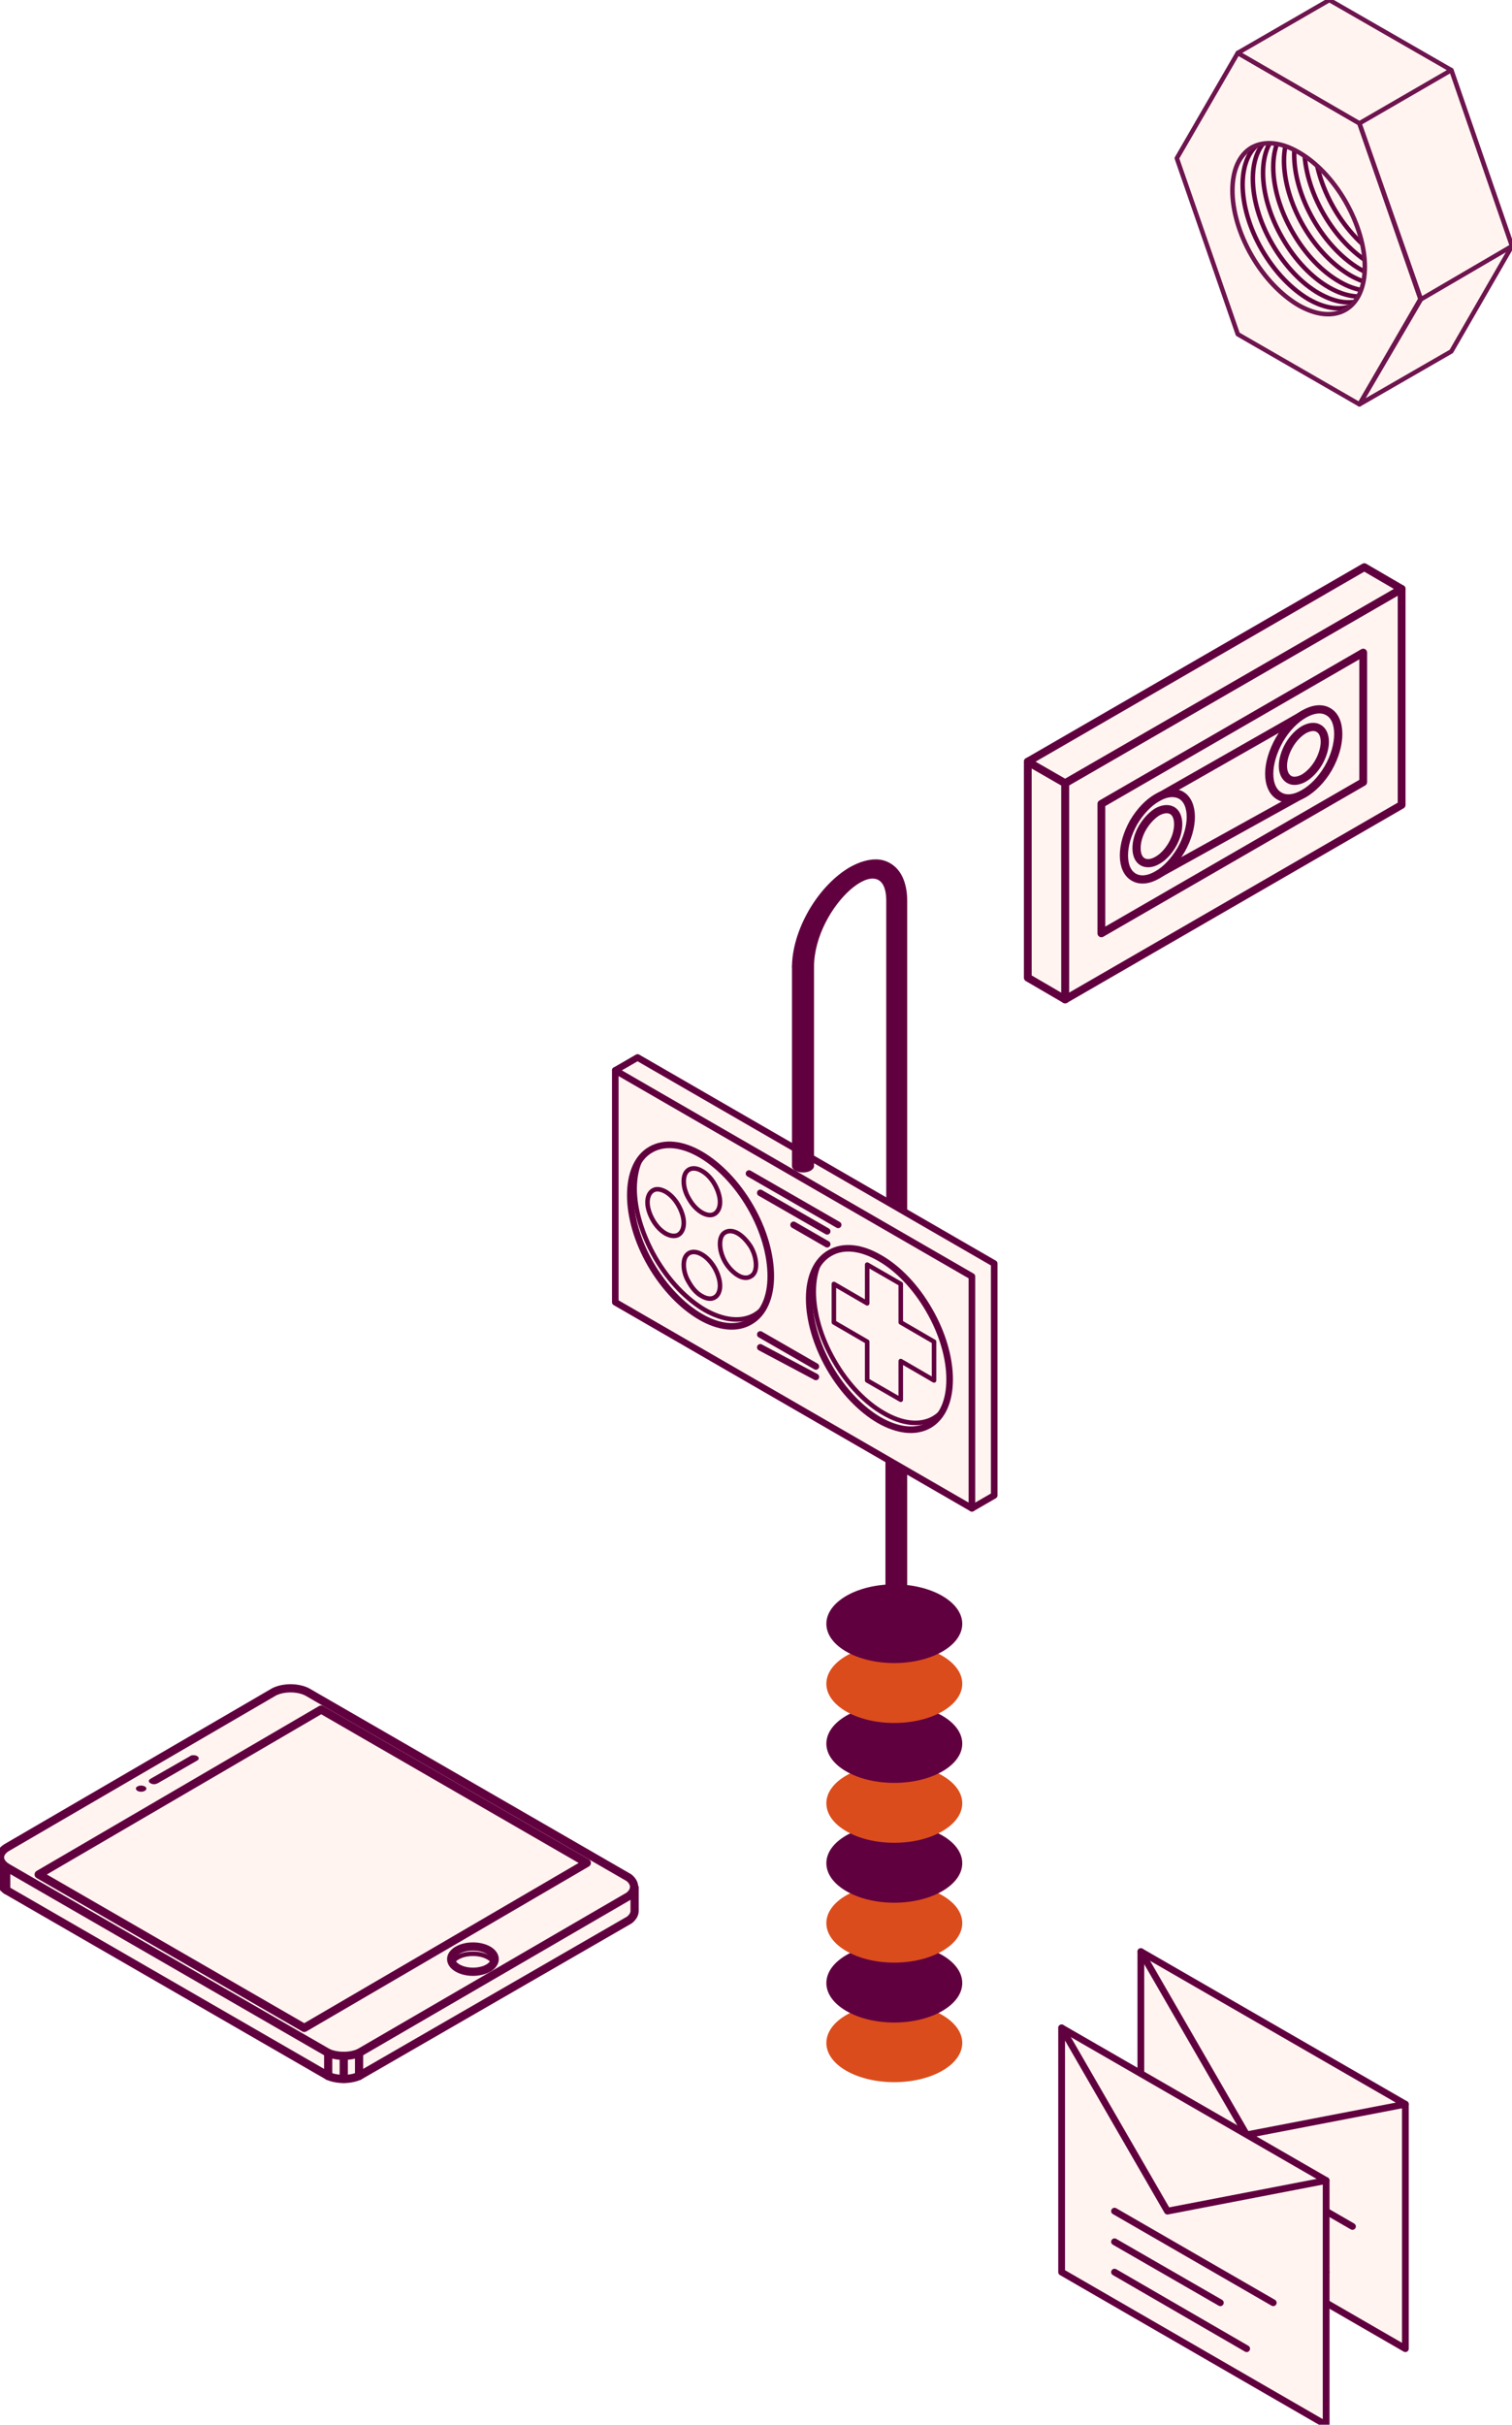 <?xml version="1.0" encoding="UTF-8"?>
<!DOCTYPE svg PUBLIC "-//W3C//DTD SVG 1.1//EN" "http://www.w3.org/Graphics/SVG/1.1/DTD/svg11.dtd">
<!-- Creator: CorelDRAW X7 -->
<svg xmlns="http://www.w3.org/2000/svg" xml:space="preserve" width="56.303mm" height="90.255mm" version="1.1" style="shape-rendering:geometricPrecision; text-rendering:geometricPrecision; image-rendering:optimizeQuality; fill-rule:evenodd; clip-rule:evenodd"
viewBox="0 0 5630 9025"
 xmlns:xlink="http://www.w3.org/1999/xlink">
 <defs>
  <style type="text/css">
   <![CDATA[
    .str3 {stroke:#61003F;stroke-width:16.93;stroke-linecap:round;stroke-linejoin:round}
    .str13 {stroke:#61003F;stroke-width:29.04;stroke-linecap:round;stroke-linejoin:round}
    .str12 {stroke:#61003F;stroke-width:29.04;stroke-linecap:round;stroke-linejoin:round}
    .str18 {stroke:#6E144E;stroke-width:16.72;stroke-linecap:round;stroke-linejoin:round}
    .str27 {stroke:#6E144E;stroke-width:16.72;stroke-linecap:round;stroke-linejoin:round}
    .str28 {stroke:#6E144E;stroke-width:16.72;stroke-linecap:round;stroke-linejoin:round}
    .str21 {stroke:#61003F;stroke-width:16.73;stroke-linecap:round;stroke-linejoin:round}
    .str20 {stroke:#61003F;stroke-width:16.73;stroke-linecap:round;stroke-linejoin:round}
    .str19 {stroke:#61003F;stroke-width:16.73;stroke-linecap:round;stroke-linejoin:round}
    .str22 {stroke:#61003F;stroke-width:16.73;stroke-linecap:round;stroke-linejoin:round}
    .str25 {stroke:#61003F;stroke-width:16.73;stroke-linecap:round;stroke-linejoin:round}
    .str23 {stroke:#61003F;stroke-width:16.73;stroke-linecap:round;stroke-linejoin:round}
    .str24 {stroke:#61003F;stroke-width:16.73;stroke-linecap:round;stroke-linejoin:round}
    .str26 {stroke:#61003F;stroke-width:16.73;stroke-linecap:round;stroke-linejoin:round}
    .str7 {stroke:#61003F;stroke-width:24.54;stroke-linecap:round;stroke-linejoin:round}
    .str8 {stroke:#61003F;stroke-width:24.54;stroke-linecap:round;stroke-linejoin:round}
    .str10 {stroke:#61003F;stroke-width:24.54;stroke-linecap:round;stroke-linejoin:round}
    .str9 {stroke:#61003F;stroke-width:24.54;stroke-linecap:round;stroke-linejoin:round}
    .str11 {stroke:#61003F;stroke-width:25.17;stroke-linecap:round;stroke-linejoin:round}
    .str6 {stroke:#61003F;stroke-width:25.17;stroke-linecap:round;stroke-linejoin:round}
    .str4 {stroke:#61003F;stroke-width:30.57;stroke-linecap:round;stroke-linejoin:round}
    .str17 {stroke:#61003F;stroke-width:30.57;stroke-linecap:round;stroke-linejoin:round}
    .str16 {stroke:#61003F;stroke-width:30.57;stroke-linecap:round;stroke-linejoin:round}
    .str2 {stroke:#61003F;stroke-width:30.57;stroke-linecap:round;stroke-linejoin:round}
    .str5 {stroke:#61003F;stroke-width:30.57;stroke-linecap:round;stroke-linejoin:round}
    .str0 {stroke:#61003F;stroke-width:30.57;stroke-linecap:round;stroke-linejoin:round}
    .str1 {stroke:#61003F;stroke-width:30.57;stroke-linecap:round;stroke-linejoin:round}
    .str15 {stroke:#61003F;stroke-width:30.57;stroke-linecap:round;stroke-linejoin:round}
    .str14 {stroke:#61003F;stroke-width:30.57;stroke-linecap:round;stroke-linejoin:round}
    .fil2 {fill:none}
    .fil1 {fill:#61003F}
    .fil3 {fill:#DB4C1C}
    .fil0 {fill:#FFF4F0}
   ]]>
  </style>
    <clipPath id="id0">
     <path d="M1761 7245c45,0 81,21 81,47 0,26 -36,47 -81,47 -44,0 -81,-21 -81,-47 0,-26 37,-47 81,-47z"/>
    </clipPath>
    <clipPath id="id1">
     <path d="M3274 5286c67,38 134,48 186,18 51,-30 76,-92 76,-170 0,-77 -25,-169 -76,-257 -51,-89 -118,-157 -185,-195 -67,-39 -134,-48 -185,-18 -51,29 -77,92 -77,169 0,77 25,169 76,258 51,88 118,156 185,195z"/>
    </clipPath>
    <clipPath id="id2">
     <path d="M2608 4901c67,39 134,48 185,18 51,-29 77,-92 77,-169 0,-78 -25,-170 -76,-258 -51,-88 -118,-156 -185,-195 -67,-39 -134,-48 -186,-18 -51,29 -76,92 -76,170 0,77 25,169 76,257 51,88 118,156 185,195z"/>
    </clipPath>
    <clipPath id="id3">
     <path d="M4835 1136c63,36 126,45 175,17 48,-28 72,-87 72,-160 0,-73 -24,-159 -72,-243 -48,-83 -111,-147 -174,-183 -63,-37 -126,-45 -175,-18 -48,28 -72,87 -72,160 0,73 24,160 72,243 48,83 111,147 174,184z"/>
    </clipPath>
 </defs>
 <g id="Layer_x0020_1">
  <g id="_2595167162864">
   <path class="fil0 str0" d="M632 6612c-140,81 -550,430 -632,301l0 86c0,14 9,26 23,36l1199 692c16,7 36,11 58,11 21,0 41,-4 57,-11l1007 -581c12,-10 19,-21 19,-34l0 -86c-64,116 -1426,-309 -1608,-414 -17,-8 -38,-13 -62,-13 -23,0 -44,5 -61,13z"/>
   <path class="fil0 str1" d="M1021 6297l-998 581c-14,9 -23,22 -23,35 0,14 9,26 23,36l1199 692c16,7 36,11 58,11 21,0 41,-4 57,-11l1005 -584c12,-10 19,-21 19,-34 0,-13 -7,-24 -19,-34l-1199 -692c-16,-8 -38,-13 -61,-13 -23,0 -45,5 -61,13z"/>
   <polygon class="fil0 str2" points="1133,7548 144,6977 1196,6363 2185,6934 "/>
   <path class="fil1" d="M588 6637c-4,2 -9,4 -14,4 -11,0 -20,-6 -20,-12 0,-3 3,-6 6,-8l147 -84c3,-3 8,-4 14,-4 10,0 19,5 19,12 0,3 -2,6 -6,8l0 0 -146 84z"/>
   <path class="fil1" d="M525 6646c11,0 20,5 20,11 0,7 -9,12 -20,12 -10,0 -19,-5 -19,-12 0,-6 9,-11 19,-11z"/>
   <path class="fil0" d="M1761 7245c45,0 81,21 81,47 0,26 -36,47 -81,47 -44,0 -81,-21 -81,-47 0,-26 37,-47 81,-47z"/>
   <g style="clip-path:url(#id0)">
    <g>
     <ellipse class="fil2 str3" cx="1761" cy="7319" rx="81" ry="47"/>
    </g>
   </g>
   <path class="fil2 str4" d="M1761 7245c45,0 81,21 81,47 0,26 -36,47 -81,47 -44,0 -81,-21 -81,-47 0,-26 37,-47 81,-47z"/>
   <line class="fil2 str5" x1="23" y1="6949" x2="23" y2= "7035" />
   <line class="fil2 str5" x1="1222" y1="7641" x2="1222" y2= "7727" />
   <line class="fil2 str5" x1="1280" y1="7652" x2="1280" y2= "7738" />
   <line class="fil2 str5" x1="1337" y1="7641" x2="1337" y2= "7727" />
   <polygon class="fil0 str6" points="5233,7832 4248,7264 4248,8173 5233,8742 "/>
   <polyline class="fil2 str6" points="4248,7264 4642,7946 5233,7832 "/>
   <line class="fil2 str6" x1="4445" y1="7946" x2="5036" y2= "8287" />
   <line class="fil2 str6" x1="4445" y1="8059" x2="4839" y2= "8287" />
   <line class="fil2 str6" x1="4445" y1="8173" x2="4938" y2= "8457" />
   <path class="fil3" d="M3330 7457c139,0 253,66 253,147 0,81 -114,146 -253,146 -140,0 -253,-65 -253,-146 0,-81 113,-147 253,-147z"/>
   <path class="fil1" d="M3330 7234c139,0 253,66 253,147 0,81 -114,147 -253,147 -140,0 -253,-66 -253,-147 0,-81 113,-147 253,-147z"/>
   <path class="fil3" d="M3330 7012c139,0 253,65 253,146 0,81 -114,147 -253,147 -140,0 -253,-66 -253,-147 0,-81 113,-146 253,-146z"/>
   <path class="fil1" d="M3330 6789c139,0 253,65 253,146 0,81 -114,147 -253,147 -140,0 -253,-66 -253,-147 0,-81 113,-146 253,-146z"/>
   <path class="fil3" d="M3330 6566c139,0 253,65 253,146 0,81 -114,147 -253,147 -140,0 -253,-66 -253,-147 0,-81 113,-146 253,-146z"/>
   <path class="fil1" d="M3330 6343c139,0 253,66 253,147 0,81 -114,146 -253,146 -140,0 -253,-65 -253,-146 0,-81 113,-147 253,-147z"/>
   <path class="fil3" d="M3330 6120c139,0 253,66 253,147 0,81 -114,146 -253,146 -140,0 -253,-65 -253,-146 0,-81 113,-147 253,-147z"/>
   <path class="fil1" d="M3330 5897c139,0 253,66 253,147 0,81 -114,146 -253,146 -140,0 -253,-65 -253,-146 0,-81 113,-147 253,-147z"/>
   <path class="fil1" d="M3297 6136c0,13 18,23 40,23 23,0 41,-10 41,-23l0 -740c0,-13 -18,-24 -41,-24 -22,0 -40,11 -40,24l0 740z"/>
   <path class="fil1" d="M3300 4700c0,24 17,44 39,44 22,0 39,-20 39,-44l0 -1347c0,-56 -16,-103 -49,-130l0 0c-22,-18 -48,-26 -75,-24 -1,0 -3,0 -4,0l0 0c-10,1 -21,3 -32,6l0 0 0 0c-18,5 -36,13 -54,23 -55,32 -110,88 -152,160 -42,73 -63,148 -63,212l82 0c0,-228 269,-457 269,-247l0 1347z"/>
   <polygon class="fil0 str7" points="2374,3936 3702,4703 3702,5566 3619,5614 3537,5470 2374,4799 2374,4130 2291,3984 "/>
   <polygon class="fil0 str8" points="2291,3984 3619,4751 3619,5614 2291,4847 "/>
   <path class="fil0" d="M3274 5286c67,38 134,48 186,18 51,-30 76,-92 76,-170 0,-77 -25,-169 -76,-257 -51,-89 -118,-157 -185,-195 -67,-39 -134,-48 -185,-18 -51,29 -77,92 -77,169 0,77 25,169 76,258 51,88 118,156 185,195z"/>
   <g style="clip-path:url(#id1)">
    <g>
     <path id="1" class="fil2 str3" d="M3291 5260c67,39 134,48 185,19 52,-30 77,-93 77,-170 0,-77 -25,-169 -76,-258 -51,-88 -118,-156 -185,-195 -67,-38 -134,-47 -185,-18 -52,30 -77,92 -77,170 0,77 25,169 76,257 51,89 118,157 185,195z"/>
     <polygon class="fil2 str3" points="3229,4707 3354,4779 3354,4922 3478,4994 3478,5138 3354,5066 3354,5210 3229,5138 3229,4994 3105,4922 3105,4779 3229,4851 "/>
    </g>
   </g>
   <path class="fil2 str9" d="M3274 5286c67,38 134,48 186,18 51,-30 76,-92 76,-170 0,-77 -25,-169 -76,-257 -51,-89 -118,-157 -185,-195 -67,-39 -134,-48 -185,-18 -51,29 -77,92 -77,169 0,77 25,169 76,258 51,88 118,156 185,195z"/>
   <path class="fil0" d="M2608 4901c67,39 134,48 185,18 51,-29 77,-92 77,-169 0,-78 -25,-170 -76,-258 -51,-88 -118,-156 -185,-195 -67,-39 -134,-48 -186,-18 -51,29 -76,92 -76,170 0,77 25,169 76,257 51,88 118,156 185,195z"/>
   <g style="clip-path:url(#id2)">
    <g>
     <path id="1" class="fil2 str3" d="M2625 4876c67,38 134,47 185,18 51,-30 77,-92 77,-170 0,-77 -26,-169 -77,-257 -51,-89 -117,-157 -184,-195 -67,-39 -134,-48 -186,-19 -51,30 -76,93 -77,170 0,77 26,169 77,258 51,88 118,156 185,195z"/>
     <g>
      <path class="fil2 str3" d="M2478 4591c18,10 35,12 48,5 13,-8 20,-24 20,-44 0,-20 -7,-43 -20,-66 -13,-23 -30,-40 -47,-50 -18,-10 -35,-13 -48,-5 -13,8 -20,24 -20,44 0,20 7,43 20,66 13,23 30,40 47,50z"/>
      <path class="fil2 str3" d="M2613 4513c17,10 35,13 48,5 13,-8 20,-24 20,-44 0,-19 -7,-43 -20,-66 -13,-23 -30,-40 -48,-50 -17,-10 -34,-12 -47,-5 -14,8 -20,24 -20,44 0,20 6,43 20,66 13,23 30,40 47,50z"/>
      <path class="fil2 str3" d="M2748 4747c17,10 34,12 47,4 14,-7 20,-23 20,-43 0,-20 -6,-44 -19,-67 -14,-22 -31,-40 -48,-50 -17,-10 -34,-12 -48,-4 -13,7 -19,23 -19,43 0,20 6,44 19,67 13,22 31,40 48,50z"/>
      <path class="fil2 str3" d="M2613 4824c17,10 35,13 48,5 13,-7 20,-24 20,-43 0,-20 -7,-44 -20,-67 -13,-22 -30,-40 -48,-50 -17,-10 -34,-12 -47,-5 -14,8 -20,24 -20,44 0,20 6,44 20,66 13,23 30,41 47,50z"/>
     </g>
    </g>
   </g>
   <path class="fil2 str10" d="M2608 4901c67,39 134,48 185,18 51,-29 77,-92 77,-169 0,-78 -25,-170 -76,-258 -51,-88 -118,-156 -185,-195 -67,-39 -134,-48 -186,-18 -51,29 -76,92 -76,170 0,77 25,169 76,257 51,88 118,156 185,195z"/>
   <line class="fil2 str8" x1="3121" y1="4559" x2="2789" y2= "4368" />
   <line class="fil2 str8" x1="3080" y1="4583" x2="2831" y2= "4440" />
   <line class="fil2 str8" x1="3080" y1="4631" x2="2955" y2= "4559" />
   <line class="fil2 str8" x1="3038" y1="5086" x2="2831" y2= "4967" />
   <line class="fil2 str8" x1="3038" y1="5125" x2="2831" y2= "5015" />
   <path class="fil1" d="M2949 4340c0,13 18,24 41,24 23,0 41,-11 41,-24l0 -740c0,-13 -18,-24 -41,-24 -23,0 -41,11 -41,24l0 740z"/>
   <polygon class="fil0 str11" points="4938,8116 3953,7548 3953,8457 4938,9026 "/>
   <polyline class="fil2 str11" points="3953,7548 4347,8230 4938,8116 "/>
   <line class="fil2 str11" x1="4150" y1="8230" x2="4741" y2= "8571" />
   <line class="fil2 str11" x1="4150" y1="8344" x2="4544" y2= "8571" />
   <line class="fil2 str11" x1="4150" y1="8457" x2="4642" y2= "8742" />
   <polygon class="fil0 str12" points="3966,3720 3966,2915 5219,2192 5219,2996 "/>
   <polygon class="fil0 str13" points="5076,2429 4101,2992 4101,3474 5076,2911 "/>
   <polygon class="fil0 str12" points="3966,2915 3966,3720 3827,3639 3827,2835 "/>
   <polygon class="fil0 str12" points="3966,2915 3827,2835 5080,2111 5219,2192 "/>
   <path class="fil0 str14" d="M4310 3256c-32,19 -64,23 -88,9 -25,-14 -37,-44 -37,-81 0,-37 12,-80 36,-123 25,-42 56,-74 88,-92 32,-19 64,-23 89,-9 24,14 36,44 36,81 0,36 -12,80 -36,122 -25,42 -56,75 -88,93z"/>
   <path class="fil0 str15" d="M4855 2954c-33,19 -66,24 -91,9 -25,-14 -38,-45 -38,-83 0,-38 13,-83 38,-127 25,-43 58,-76 91,-95 33,-19 66,-24 91,-9 25,14 37,45 37,83 0,38 -12,83 -37,127 -25,43 -58,76 -91,95z"/>
   <path class="fil0 str16" d="M4310 3202c-20,12 -40,14 -55,6 -16,-9 -23,-28 -23,-51 0,-23 7,-50 22,-76 16,-27 36,-47 55,-59 20,-11 40,-14 56,-5 15,9 22,28 22,51 0,23 -7,50 -22,76 -15,26 -35,47 -55,58z"/>
   <path class="fil0 str17" d="M4855 2896c-20,11 -40,14 -55,5 -15,-9 -23,-27 -23,-50 0,-23 8,-51 23,-77 15,-26 35,-46 55,-58 20,-11 40,-14 55,-5 15,8 23,27 23,50 0,23 -8,51 -23,77 -15,26 -35,46 -55,58z"/>
   <line class="fil2 str13" x1="4309" y1="2969" x2="4855" y2= "2658" />
   <line class="fil2 str13" x1="4310" y1="3256" x2="4864" y2= "2949" />
   <polygon class="fil0 str18" points="5289,1113 5062,1505 4609,1244 4382,589 4609,197 5062,459 "/>
   <path class="fil0" d="M4835 1136c63,36 126,45 175,17 48,-28 72,-87 72,-160 0,-73 -24,-159 -72,-243 -48,-83 -111,-147 -174,-183 -63,-37 -126,-45 -175,-18 -48,28 -72,87 -72,160 0,73 24,160 72,243 48,83 111,147 174,184z"/>
   <g style="clip-path:url(#id3)">
    <g>
     <path id="1" class="fil2 str19" d="M4873 1114c63,36 126,45 175,17 48,-28 72,-87 72,-160 0,-73 -24,-159 -72,-243 -48,-83 -111,-147 -174,-183 -63,-37 -126,-45 -175,-18 -48,28 -72,87 -72,160 0,73 24,160 72,243 48,83 111,147 174,184z"/>
     <path class="fil2 str20" d="M4911 1092c63,36 126,45 175,17 48,-28 72,-87 72,-160 0,-73 -24,-159 -72,-242 -48,-84 -111,-148 -174,-184 -63,-37 -127,-45 -175,-17 -48,27 -72,87 -72,159 0,73 24,160 72,243 48,83 111,148 174,184z"/>
     <path class="fil2 str21" d="M4949 1070c63,36 126,45 175,17 48,-28 72,-87 72,-160 0,-72 -24,-159 -72,-242 -48,-84 -111,-148 -174,-184 -63,-37 -127,-45 -175,-17 -48,28 -72,87 -72,160 0,72 24,159 72,242 48,84 111,148 174,184z"/>
     <path class="fil2 str22" d="M4987 1048c63,37 126,45 175,17 48,-28 72,-87 72,-160 0,-72 -24,-159 -72,-242 -48,-84 -111,-148 -174,-184 -63,-36 -127,-45 -175,-17 -48,28 -72,87 -72,160 0,72 24,159 72,242 48,84 111,148 174,184z"/>
     <path class="fil2 str23" d="M5028 1025c63,36 126,45 174,17 49,-28 73,-87 73,-160 0,-73 -24,-160 -72,-243 -48,-83 -112,-147 -175,-184 -63,-36 -126,-45 -174,-17 -48,28 -73,87 -73,160 0,73 24,160 72,243 48,83 112,147 175,184z"/>
     <path class="fil2 str24" d="M5066 1003c63,36 126,45 174,17 48,-28 73,-87 73,-160 0,-73 -24,-159 -72,-243 -49,-83 -112,-147 -175,-183 -63,-37 -126,-46 -174,-18 -49,28 -73,87 -73,160 0,73 24,160 72,243 48,83 111,147 175,184z"/>
     <path class="fil2 str25" d="M5103 981c64,36 127,45 175,17 48,-28 73,-87 73,-160 0,-73 -24,-159 -73,-243 -48,-83 -111,-147 -174,-183 -63,-37 -126,-45 -174,-18 -49,28 -73,87 -73,160 0,73 24,160 72,243 48,83 111,147 174,184z"/>
     <path class="fil2 str26" d="M5141 959c64,36 127,45 175,17 48,-28 72,-87 73,-160 0,-73 -24,-159 -73,-242 -48,-84 -111,-148 -174,-184 -63,-37 -126,-45 -174,-17 -49,27 -73,86 -73,159 0,73 24,160 72,243 48,83 111,147 174,184z"/>
    </g>
   </g>
   <path class="fil2 str27" d="M4835 1136c63,36 126,45 175,17 48,-28 72,-87 72,-160 0,-73 -24,-159 -72,-243 -48,-83 -111,-147 -174,-183 -63,-37 -126,-45 -175,-18 -48,28 -72,87 -72,160 0,73 24,160 72,243 48,83 111,147 174,184z"/>
   <polygon class="fil0 str28" points="5062,459 4609,197 4950,0 5404,261 5630,916 5404,1308 5062,1505 5291,1114 "/>
   <polygon class="fil0 str28" points="5630,916 5404,261 5062,459 5291,1114 "/>
  </g>
 </g>
</svg>
